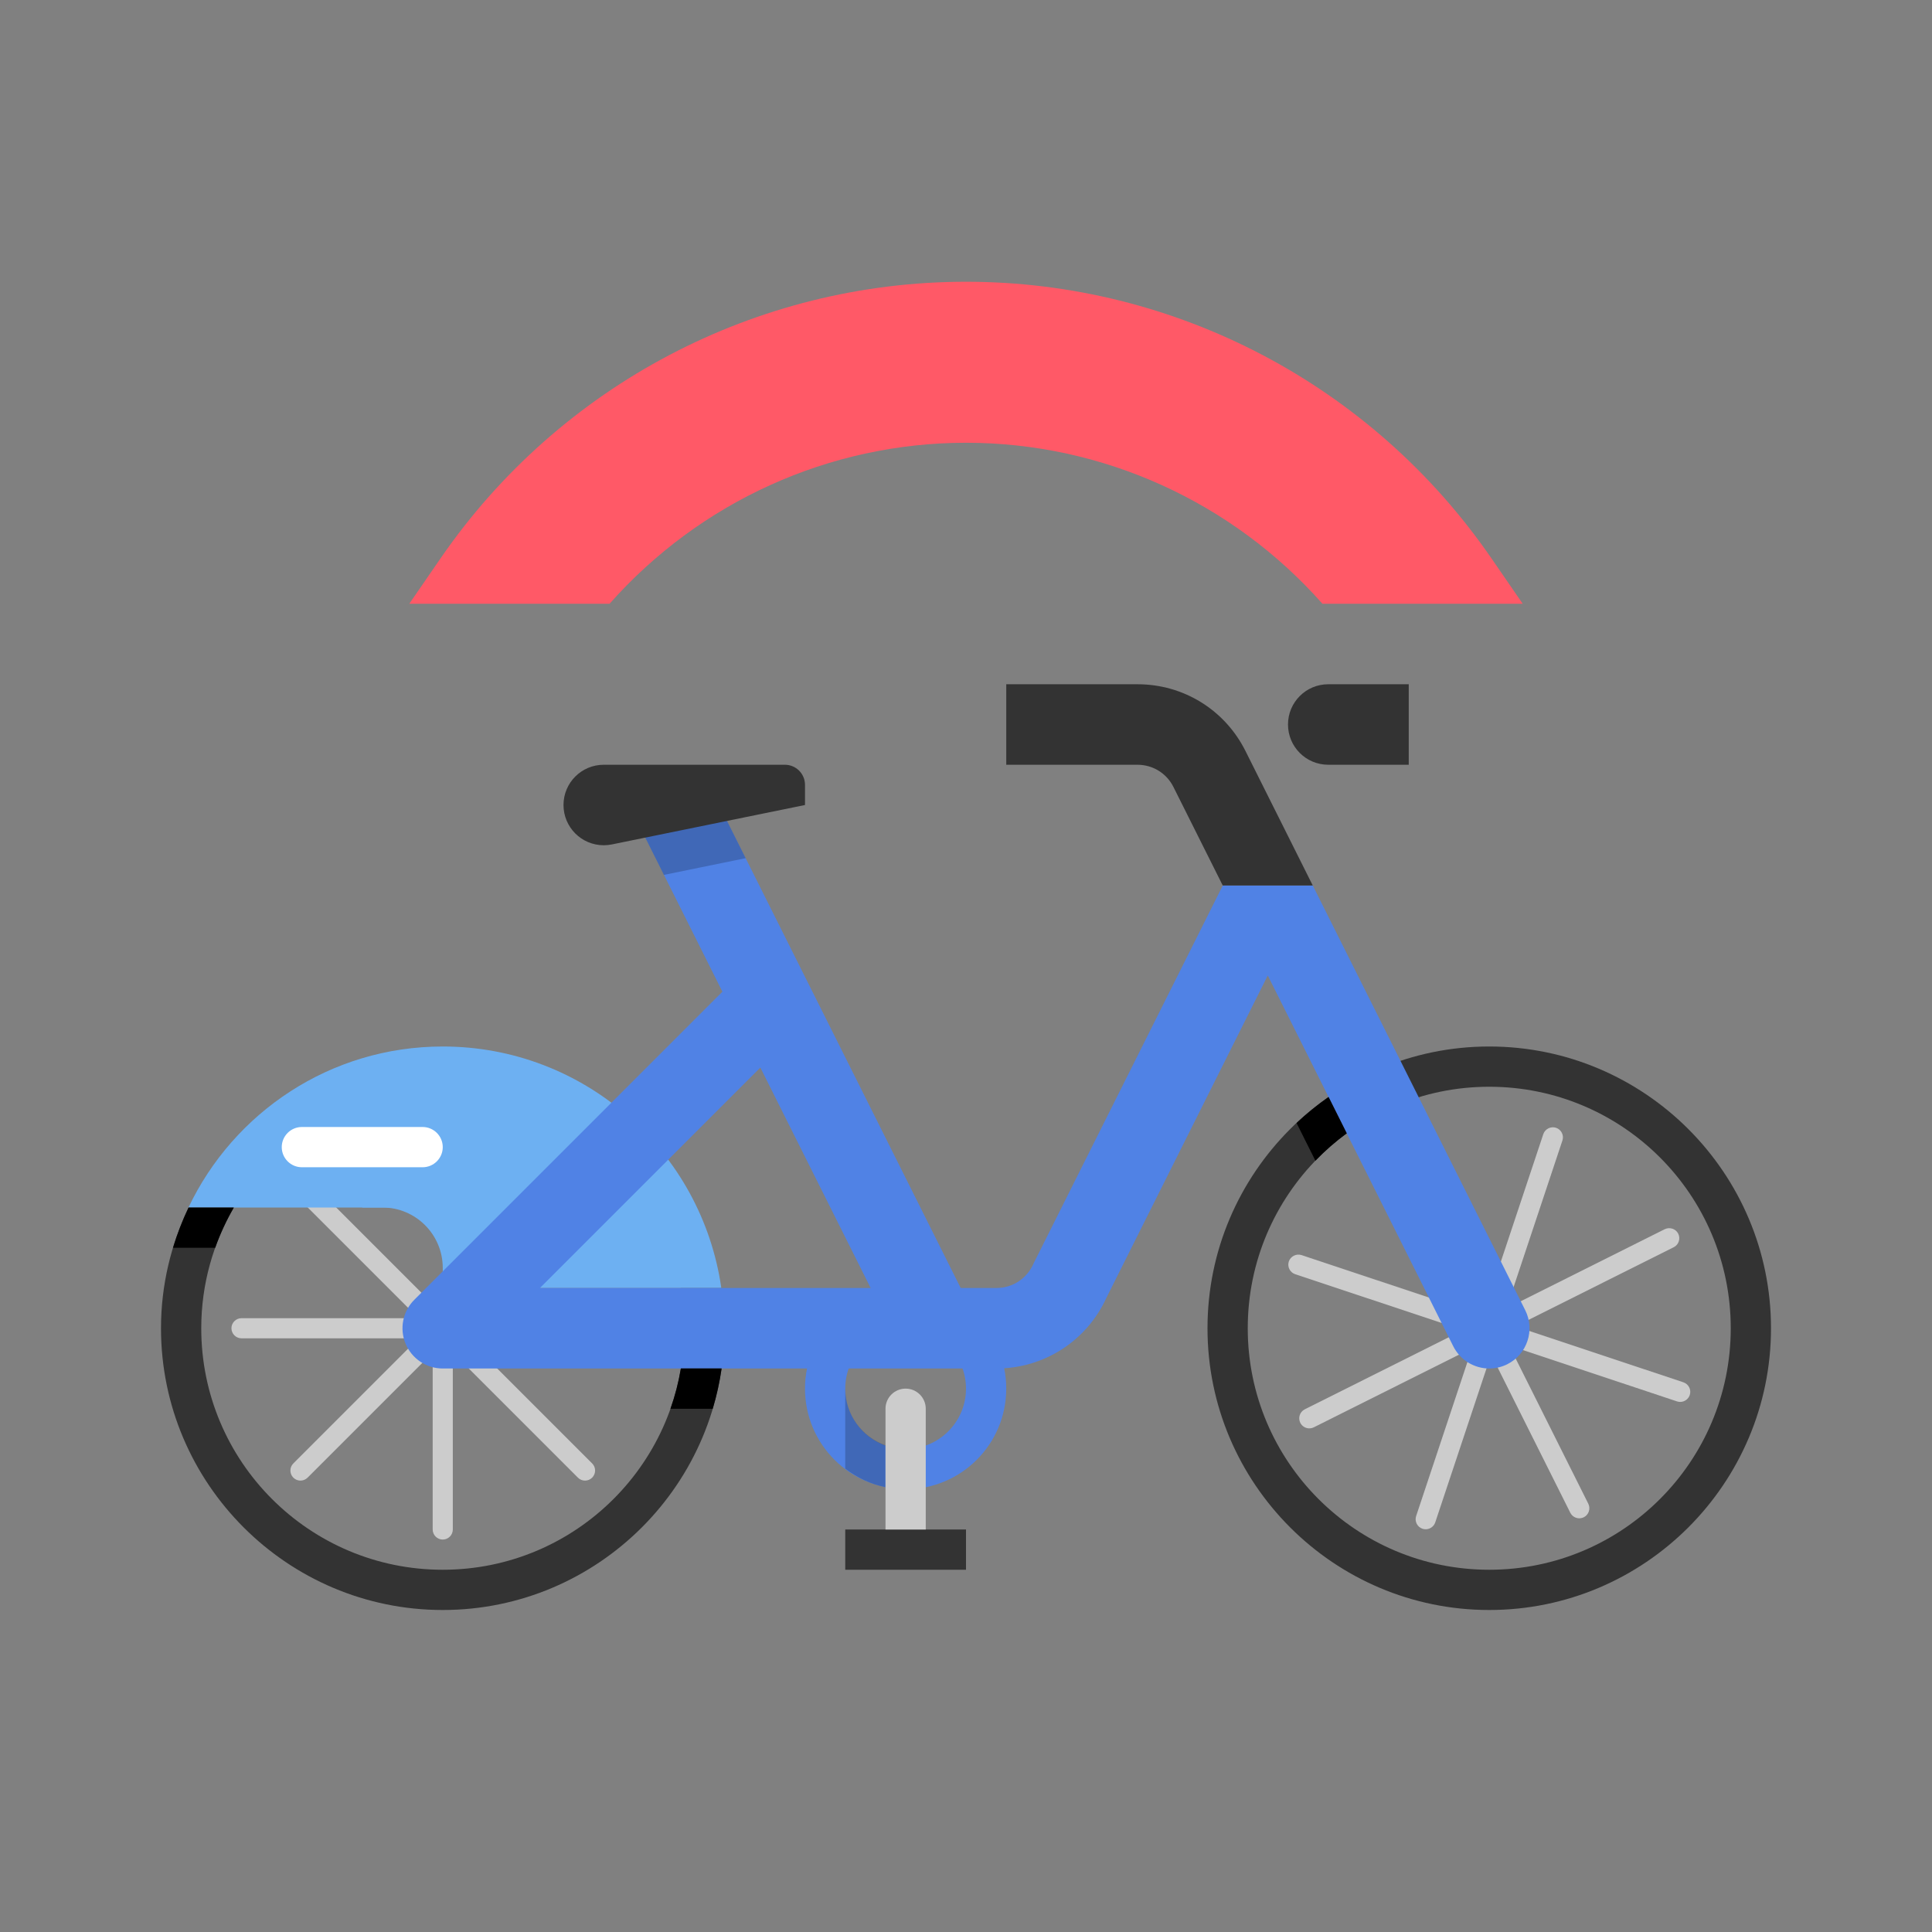 <?xml version="1.0" encoding="utf-8"?>
<!-- Generator: Adobe Illustrator 16.0.4, SVG Export Plug-In . SVG Version: 6.00 Build 0)  -->
<!DOCTYPE svg PUBLIC "-//W3C//DTD SVG 1.1//EN" "http://www.w3.org/Graphics/SVG/1.1/DTD/svg11.dtd">
<svg version="1.1" id="Layer_1" xmlns="http://www.w3.org/2000/svg" xmlns:xlink="http://www.w3.org/1999/xlink" x="0px" y="0px"
	 width="576px" height="576px" viewBox="0 0 576 576" enable-background="new 0 0 576 576" xml:space="preserve">
<rect x="0" y="0" width="576" height="576" fill="#808080" stroke="none"/>
<g>
	<g>
		<g>
			<path fill="#CCCCCC" d="M129,396v60c0,1.652,1.348,3,3,3s3-1.348,3-3v-60H129z"/>
			<g>
				<path fill="#333333" d="M202.922,384c0.656,3.914,1.078,7.898,1.078,12c0,39.762-32.238,72-72,72s-72-32.238-72-72
					c0-13.125,3.574-25.406,9.715-36H56.227C51.012,370.934,48,383.109,48,396c0,46.312,37.688,84,84,84s84-37.688,84-84
					c0-4.078-0.398-8.074-0.961-12H202.922z"/>
				<g>
					<g>
						<g>
							<path fill="#CCCCCC" d="M192,399H72c-1.652,0-3-1.348-3-3s1.348-3,3-3h120c1.652,0,3,1.348,3,3S193.652,399,192,399z"/>
						</g>
					</g>
					<g>
						<g>
							<path fill="#CCCCCC" d="M174.422,441.422c-0.773,0-1.535-0.293-2.121-0.879l-84.844-84.844c-1.172-1.172-1.172-3.07,0-4.242
								s3.07-1.172,4.242,0l84.844,84.844c1.172,1.172,1.172,3.07,0,4.242C175.957,441.129,175.195,441.422,174.422,441.422z"/>
						</g>
						<g>
							<path fill="#CCCCCC" d="M89.578,441.422c-0.773,0-1.535-0.293-2.121-0.879c-1.172-1.172-1.172-3.07,0-4.242l84.844-84.844
								c1.172-1.172,3.07-1.172,4.242,0s1.172,3.07,0,4.242l-84.844,84.844C91.113,441.129,90.352,441.422,89.578,441.422z"/>
						</g>
					</g>
				</g>
				<g>
					<g>
						<path fill="#333333" d="M444,324c39.762,0,72,32.238,72,72s-32.238,72-72,72s-72-32.238-72-72S404.238,324,444,324 M444,312
							c-46.312,0-84,37.688-84,84s37.688,84,84,84s84-37.688,84-84S490.312,312,444,312L444,312z"/>
					</g>
				</g>
				<g>
					<g>
						<g>
							<path fill="#CCCCCC" d="M470.848,452.66c-1.102,0-2.155-0.609-2.684-1.652l-53.695-107.32
								c-0.737-1.487-0.141-3.293,1.336-4.03c1.488-0.703,3.293-0.142,4.031,1.336l53.695,107.319
								c0.737,1.488,0.141,3.294-1.336,4.031C471.762,452.555,471.305,452.66,470.848,452.66z"/>
						</g>
						<g>
							<path fill="#CCCCCC" d="M390.352,425.848c-1.102,0-2.155-0.608-2.684-1.651c-0.738-1.488-0.141-3.293,1.336-4.031
								l107.309-53.695c1.488-0.715,3.281-0.141,4.031,1.337c0.738,1.487,0.142,3.293-1.336,4.03l-107.309,53.695
								C391.266,425.742,390.809,425.848,390.352,425.848z"/>
						</g>
					</g>
					<g>
						<g>
							<path fill="#CCCCCC" d="M500.93,417.961c-0.315,0-0.633-0.047-0.948-0.152l-113.837-37.922
								c-1.569-0.527-2.426-2.227-1.897-3.797s2.25-2.402,3.797-1.898l113.836,37.923c1.57,0.526,2.426,2.227,1.898,3.797
								C503.355,417.164,502.184,417.961,500.93,417.961z"/>
						</g>
						<g>
							<path fill="#CCCCCC" d="M425.051,455.93c-0.315,0-0.633-0.047-0.949-0.151c-1.569-0.527-2.426-2.228-1.897-3.797
								l37.91-113.849c0.526-1.57,2.25-2.414,3.797-1.898c1.57,0.527,2.426,2.228,1.897,3.798L427.899,453.88
								C427.477,455.133,426.305,455.93,425.051,455.93z"/>
						</g>
					</g>
				</g>
				<g>
					<g>
						<path fill="#5082E5" d="M270,396c9.926,0,18,8.074,18,18s-8.074,18-18,18s-18-8.074-18-18S260.074,396,270,396 M270,384
							c-16.57,0-30,13.43-30,30s13.43,30,30,30s30-13.43,30-30S286.57,384,270,384L270,384z"/>
					</g>
				</g>
				<g>
					<g>
						<rect x="252" y="456" fill="#333333" width="36" height="12"/>
					</g>
				</g>
				<g>
					<polygon fill="#5082E5" points="292.418,396 214.371,240 187.523,240 265.57,396 					"/>
				</g>
			</g>
			<path fill="#6DB0F2" d="M156,384h59.051c-5.836-40.688-40.746-72-83.051-72c-33.492,0-62.32,19.641-75.809,48H156V384z"/>
			<path fill="#6DB0F2" d="M114,360c9.938,0,18,8.062,18,18v6h24v-36h-48v12H114z"/>
			<path fill="#FFFFFF" d="M132,342c0-3.305-2.695-6-6-6H90c-3.305,0-6,2.695-6,6l0,0c0,3.305,2.695,6,6,6h36
				C129.305,348,132,345.305,132,342L132,342z"/>
			<path fill="#5082E5" d="M454.734,390.633L391.383,264h-26.836v0.012l-56.391,112.652c-1.828,4.312-6.094,7.336-11.062,7.336
				H160.969l75.516-75.516c4.688-4.688,4.688-12.281,0-16.969c-4.688-4.688-12.281-4.688-16.969,0l-96,96
				c-3.434,3.434-4.465,8.59-2.602,13.077C122.766,405.082,127.148,408,132,408h165.094c14.168,0,26.931-8.25,32.777-21.094
				l48.094-96.082l55.301,110.543c2.109,4.207,6.341,6.633,10.746,6.633c1.806,0,3.633-0.41,5.355-1.266
				C455.297,403.77,457.699,396.562,454.734,390.633z"/>
			<path d="M401.509,337.889l-5.416-10.826c-3.37,2.35-6.558,4.938-9.544,7.744l5.625,11.243
				C395.045,343.07,398.165,340.337,401.509,337.889z"/>
			<g>
				<path fill="#333333" d="M371.32,223.898C365.18,211.629,352.84,204,339.117,204H300v24h39.117c4.582,0,8.695,2.543,10.733,6.633
					L364.547,264h26.836L371.32,223.898z"/>
			</g>
		</g>
		<path fill="#FF5967" d="M181.734,180c26.812-30.281,65.367-48,106.266-48c40.899,0,79.453,17.719,106.266,48h59.707l-9.375-13.617
			C409.066,114.797,350.52,84,288,84c-62.52,0-121.066,30.797-156.598,82.383L122.027,180H181.734z"/>
	</g>
	<path opacity="0.2" enable-background="new    " d="M252,414v23.859c3.504,2.647,7.535,4.629,12,5.53v-12.491
		C257.027,428.414,252,421.816,252,414z"/>
	<polygon opacity="0.2" enable-background="new    " points="214.371,240 187.523,240 197.941,260.836 222.305,255.855 	"/>
	<g>
		<g>
			<path fill="#333333" d="M240,240l-57.574,11.754C181.641,251.906,180.832,252,180,252c-6.633,0-12-5.367-12-12s5.367-12,12-12h54
				c3.316,0,6,2.684,6,6V240z"/>
		</g>
	</g>
	<g>
		<g>
			<path fill="#CCCCCC" d="M264,456v-36c0-3.316,2.684-6,6-6l0,0c3.316,0,6,2.684,6,6v36H264z"/>
		</g>
	</g>
</g>
<path fill="#333333" d="M396,228c-6.633,0-12-5.367-12-12l0,0c0-6.633,5.367-12,12-12h24v24H396z"/>
<path d="M69.715,360H56.227c-1.837,3.854-3.395,7.861-4.65,12h12.58C65.651,367.811,67.515,363.795,69.715,360z"/>
<path d="M202.985,408c-0.693,4.13-1.734,8.14-3.099,12h12.601c1.163-3.891,2.052-7.897,2.642-12H202.985z"/>
</svg>
